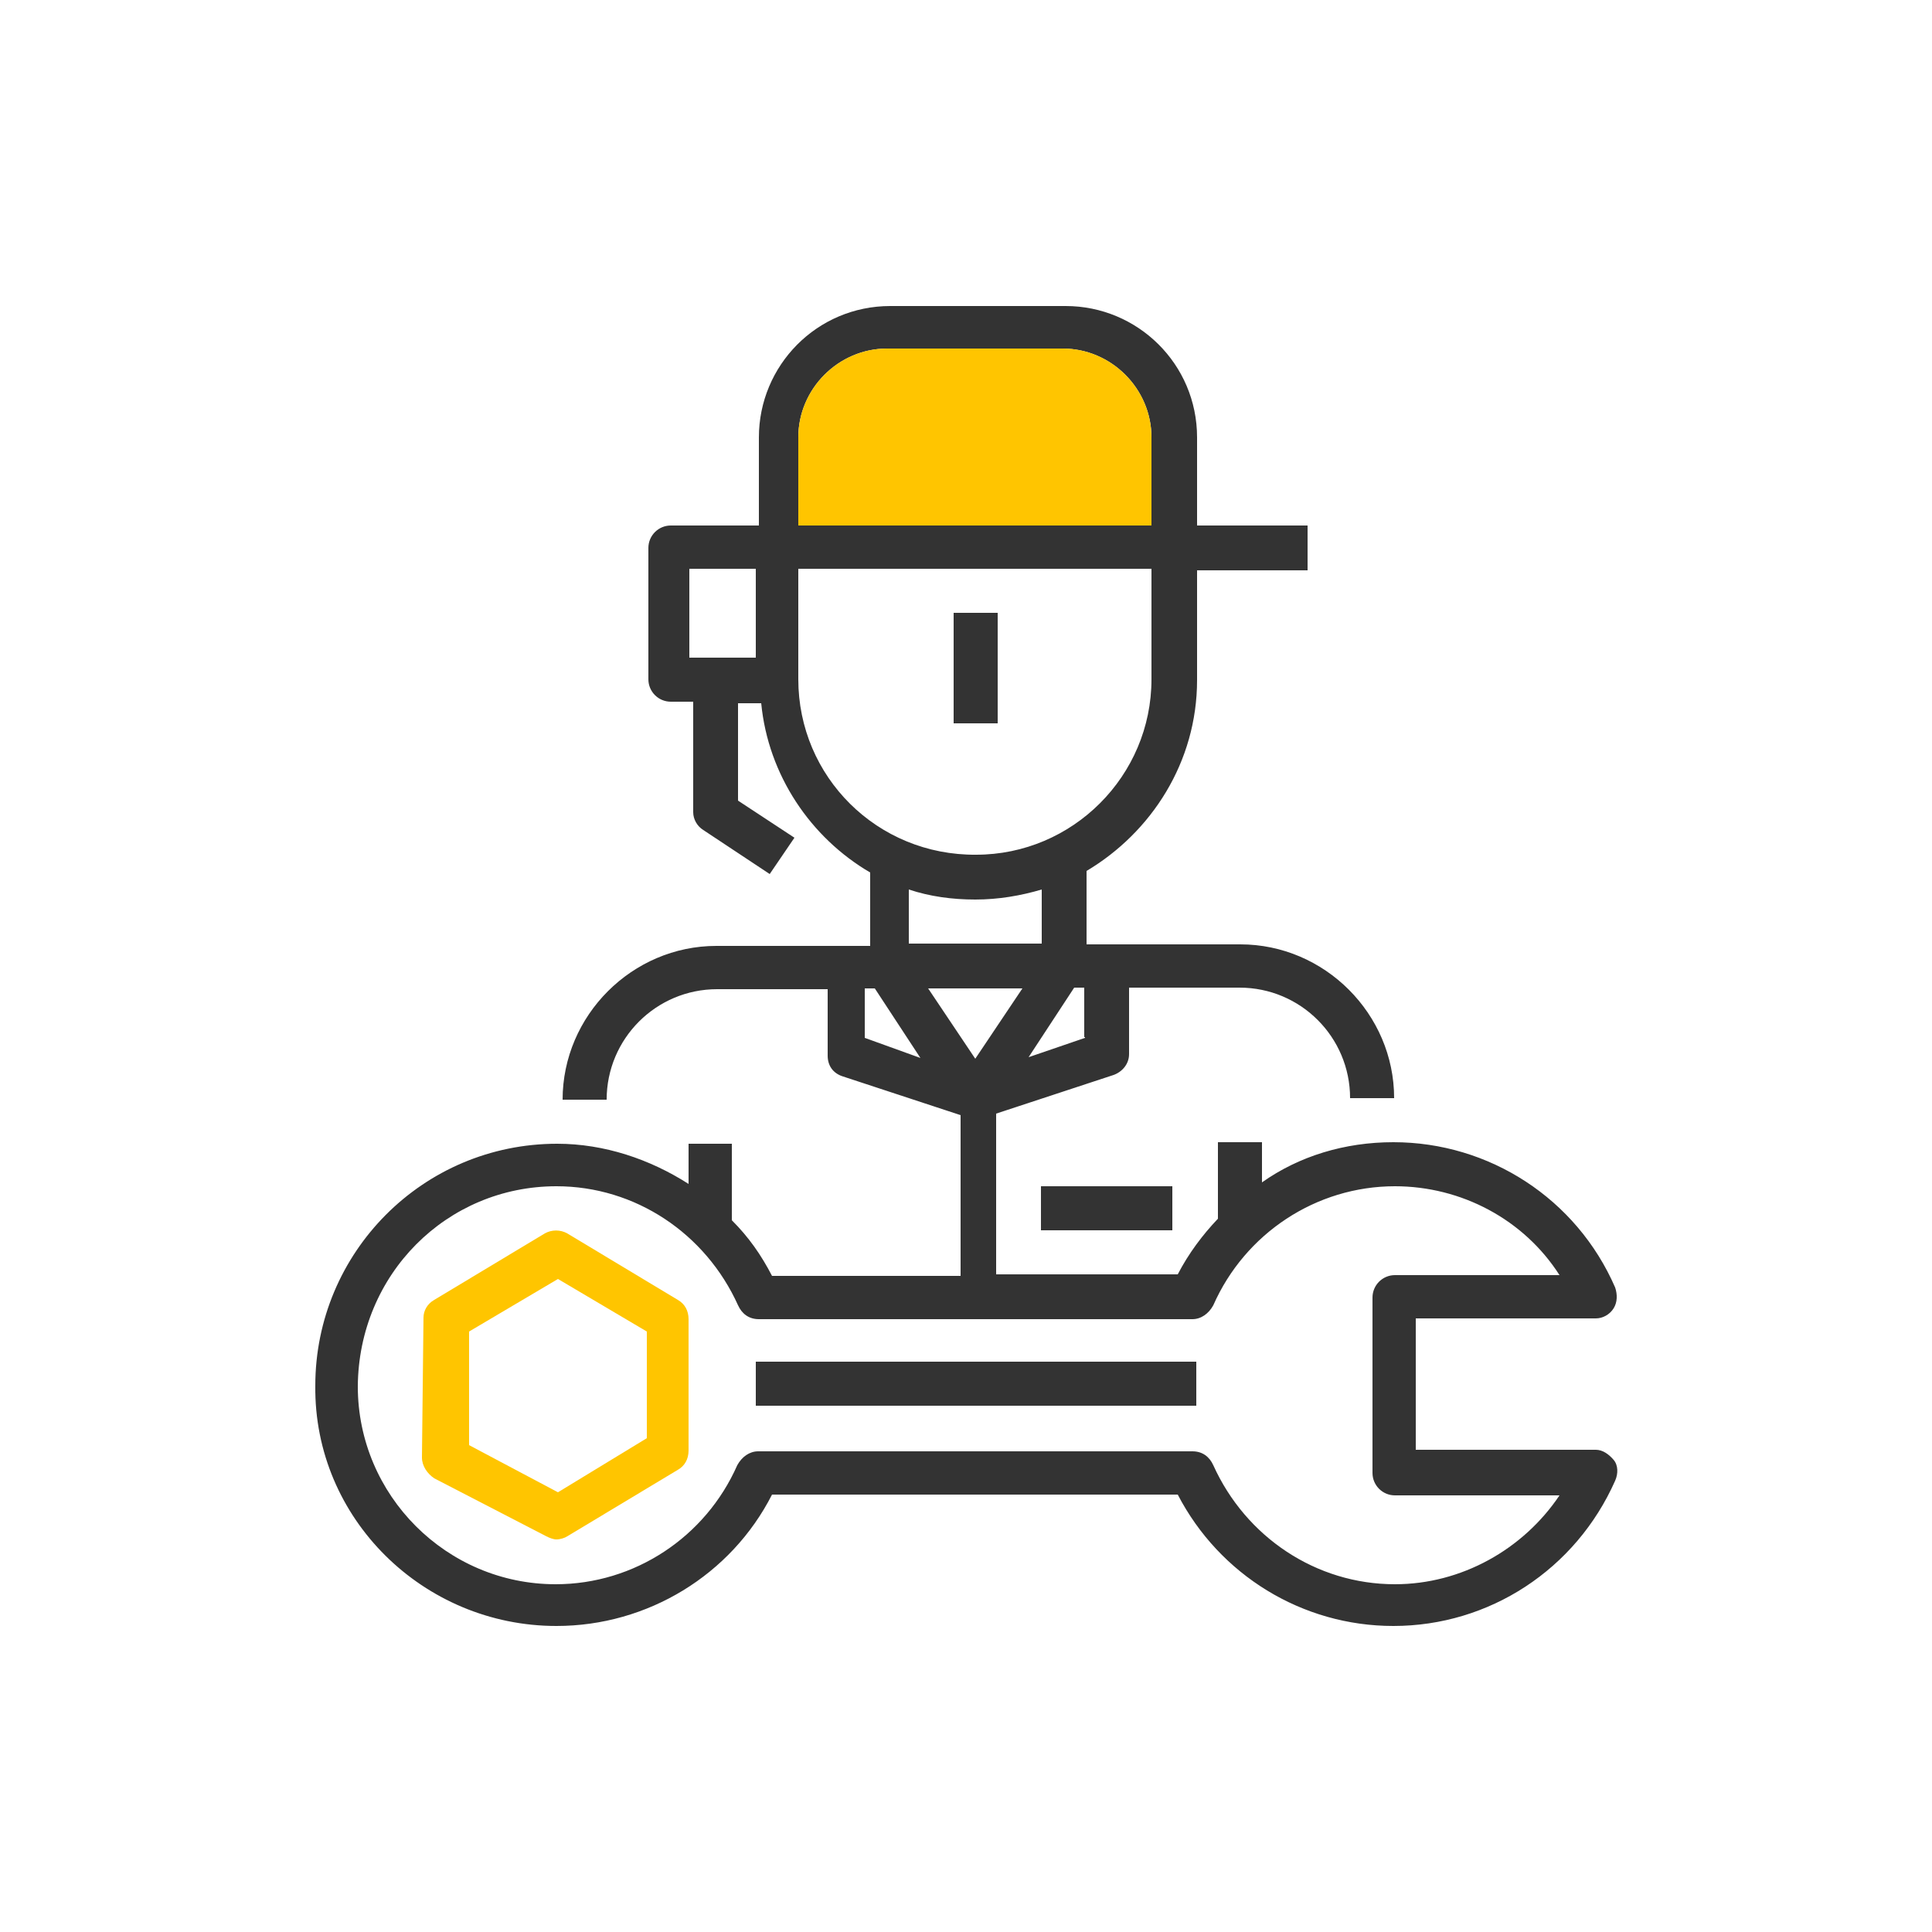 <?xml version="1.0" encoding="utf-8"?>
<!-- Generator: Adobe Illustrator 24.2.1, SVG Export Plug-In . SVG Version: 6.00 Build 0)  -->
<svg version="1.1" id="Layer_1" xmlns="http://www.w3.org/2000/svg" xmlns:xlink="http://www.w3.org/1999/xlink" x="0px" y="0px"
	 viewBox="0 0 250 250" style="enable-background:new 0 0 250 250;" xml:space="preserve">
<style type="text/css">
	.st0{fill:#333333;}
	.st1{fill:#FFC500;}
</style>
<path class="st0" d="M72,210.4c11.8,0,22.6-6.6,27.9-17h52.5c5.4,10.4,16.1,17,27.9,17c12.4,0,23.6-7.3,28.7-18.8
	c0.4-0.9,0.4-2-0.2-2.7s-1.4-1.3-2.3-1.3h-23.3v-17h23.3c0.9,0,1.8-0.5,2.3-1.3s0.5-1.8,0.2-2.7c-5-11.5-16.3-18.8-28.7-18.8
	c-6.3,0-12.2,1.8-17,5.2v-5.2h-5.7v9.9c-2,2.1-3.8,4.5-5.2,7.2h-23.5v-20.8l15.2-5c1.1-0.4,2-1.4,2-2.7v-8.6h14.3
	c7.9,0,14.3,6.4,14.3,14.3h5.7c0-10.9-9-19.9-19.9-19.9h-17h-2.9v-9.5c8.4-5,14.3-14.1,14.3-24.7V73.8h14.3V68h-14.3V56.6
	c0-9.5-7.7-17-17-17h-22.7c-9.5,0-17,7.7-17,17V68H86.8c-1.6,0-2.9,1.3-2.9,2.9v17c0,1.6,1.3,2.9,2.9,2.9h2.9v14.3
	c0,0.9,0.5,1.8,1.3,2.3l8.6,5.7l3.2-4.7l-7.3-4.8V91h3c0.9,9.3,6.4,17.4,14.1,21.9v9.5h-2.9h-17c-10.9,0-19.9,9-19.9,19.9h5.7
	c0-7.9,6.4-14.3,14.3-14.3h14.3v8.6c0,1.3,0.7,2.3,2,2.7l15.2,5v20.8H99.9c-1.4-2.7-3-5-5.2-7.2v-9.9h-5.6v5.2
	c-5-3.2-10.9-5.2-17-5.2c-17.4,0-31.3,14.1-31.3,31.3C40.6,196.5,54.8,210.4,72,210.4z M97.8,85.1h-8.6V73.6h8.6V85.1z M140.4,134.3
	l-7.3,2.5l5.9-9h1.3v6.4H140.4z M117.6,122.1v-7c2.7,0.9,5.6,1.3,8.6,1.3c3,0,5.9-0.5,8.6-1.3v7H117.6z M103.3,56.6
	c0-6.3,5.2-11.5,11.5-11.5h22.7c6.3,0,11.5,5.2,11.5,11.5V68h-45.7C103.3,68,103.3,56.6,103.3,56.6z M103.3,87.9V73.6H149v14.3
	c0,12.5-10.2,22.7-22.7,22.7C113.5,110.7,103.3,100.5,103.3,87.9z M111.9,134.3v-6.4h1.3l5.9,9L111.9,134.3z M120.1,127.9h12.2
	l-6.1,9.1L120.1,127.9z M72,153.5c10.2,0,19.3,6.1,23.5,15.4c0.5,1.1,1.4,1.8,2.7,1.8h56.1c1.1,0,2.1-0.7,2.7-1.8
	c4.1-9.3,13.3-15.4,23.5-15.4c8.6,0,16.7,4.3,21.3,11.5h-21.3c-1.6,0-2.9,1.3-2.9,2.9v22.7c0,1.6,1.3,2.9,2.9,2.9h21.3
	c-4.7,7-12.7,11.5-21.3,11.5c-10.2,0-19.3-6.1-23.5-15.4c-0.5-1.1-1.4-1.8-2.7-1.8H98.1c-1.1,0-2.1,0.7-2.7,1.8
	c-4.1,9.3-13.3,15.4-23.5,15.4c-14.1,0-25.6-11.5-25.6-25.6C46.4,164.9,57.8,153.5,72,153.5z"/>
<path class="st1" d="M103.3,56.6c0-6.3,5.2-11.5,11.5-11.5h22.7c6.3,0,11.5,5.2,11.5,11.5V68h-45.7C103.3,68,103.3,56.6,103.3,56.6z
	"/>
<path class="st1" d="M56.2,191.3l14.5,7.5c0.4,0.2,0.9,0.4,1.3,0.4c0.5,0,1.1-0.2,1.4-0.4l14.3-8.6c0.9-0.5,1.4-1.4,1.4-2.5v-17
	c0-1.1-0.5-2-1.4-2.5l-14.3-8.6c-0.9-0.5-2-0.5-2.9,0l-14.3,8.6c-0.9,0.5-1.4,1.4-1.4,2.3l-0.2,18.1
	C54.6,189.7,55.3,190.7,56.2,191.3z M60.7,172.3l11.5-6.8l11.5,6.8v13.8l-11.5,7L60.7,187V172.3z"/>
<rect x="97.8" y="176.2" class="st0" width="57" height="5.7"/>
<rect x="123.4" y="79.3" class="st0" width="5.7" height="14.3"/>
<rect x="134.7" y="153.5" class="st0" width="17" height="5.7"/>
</svg>
